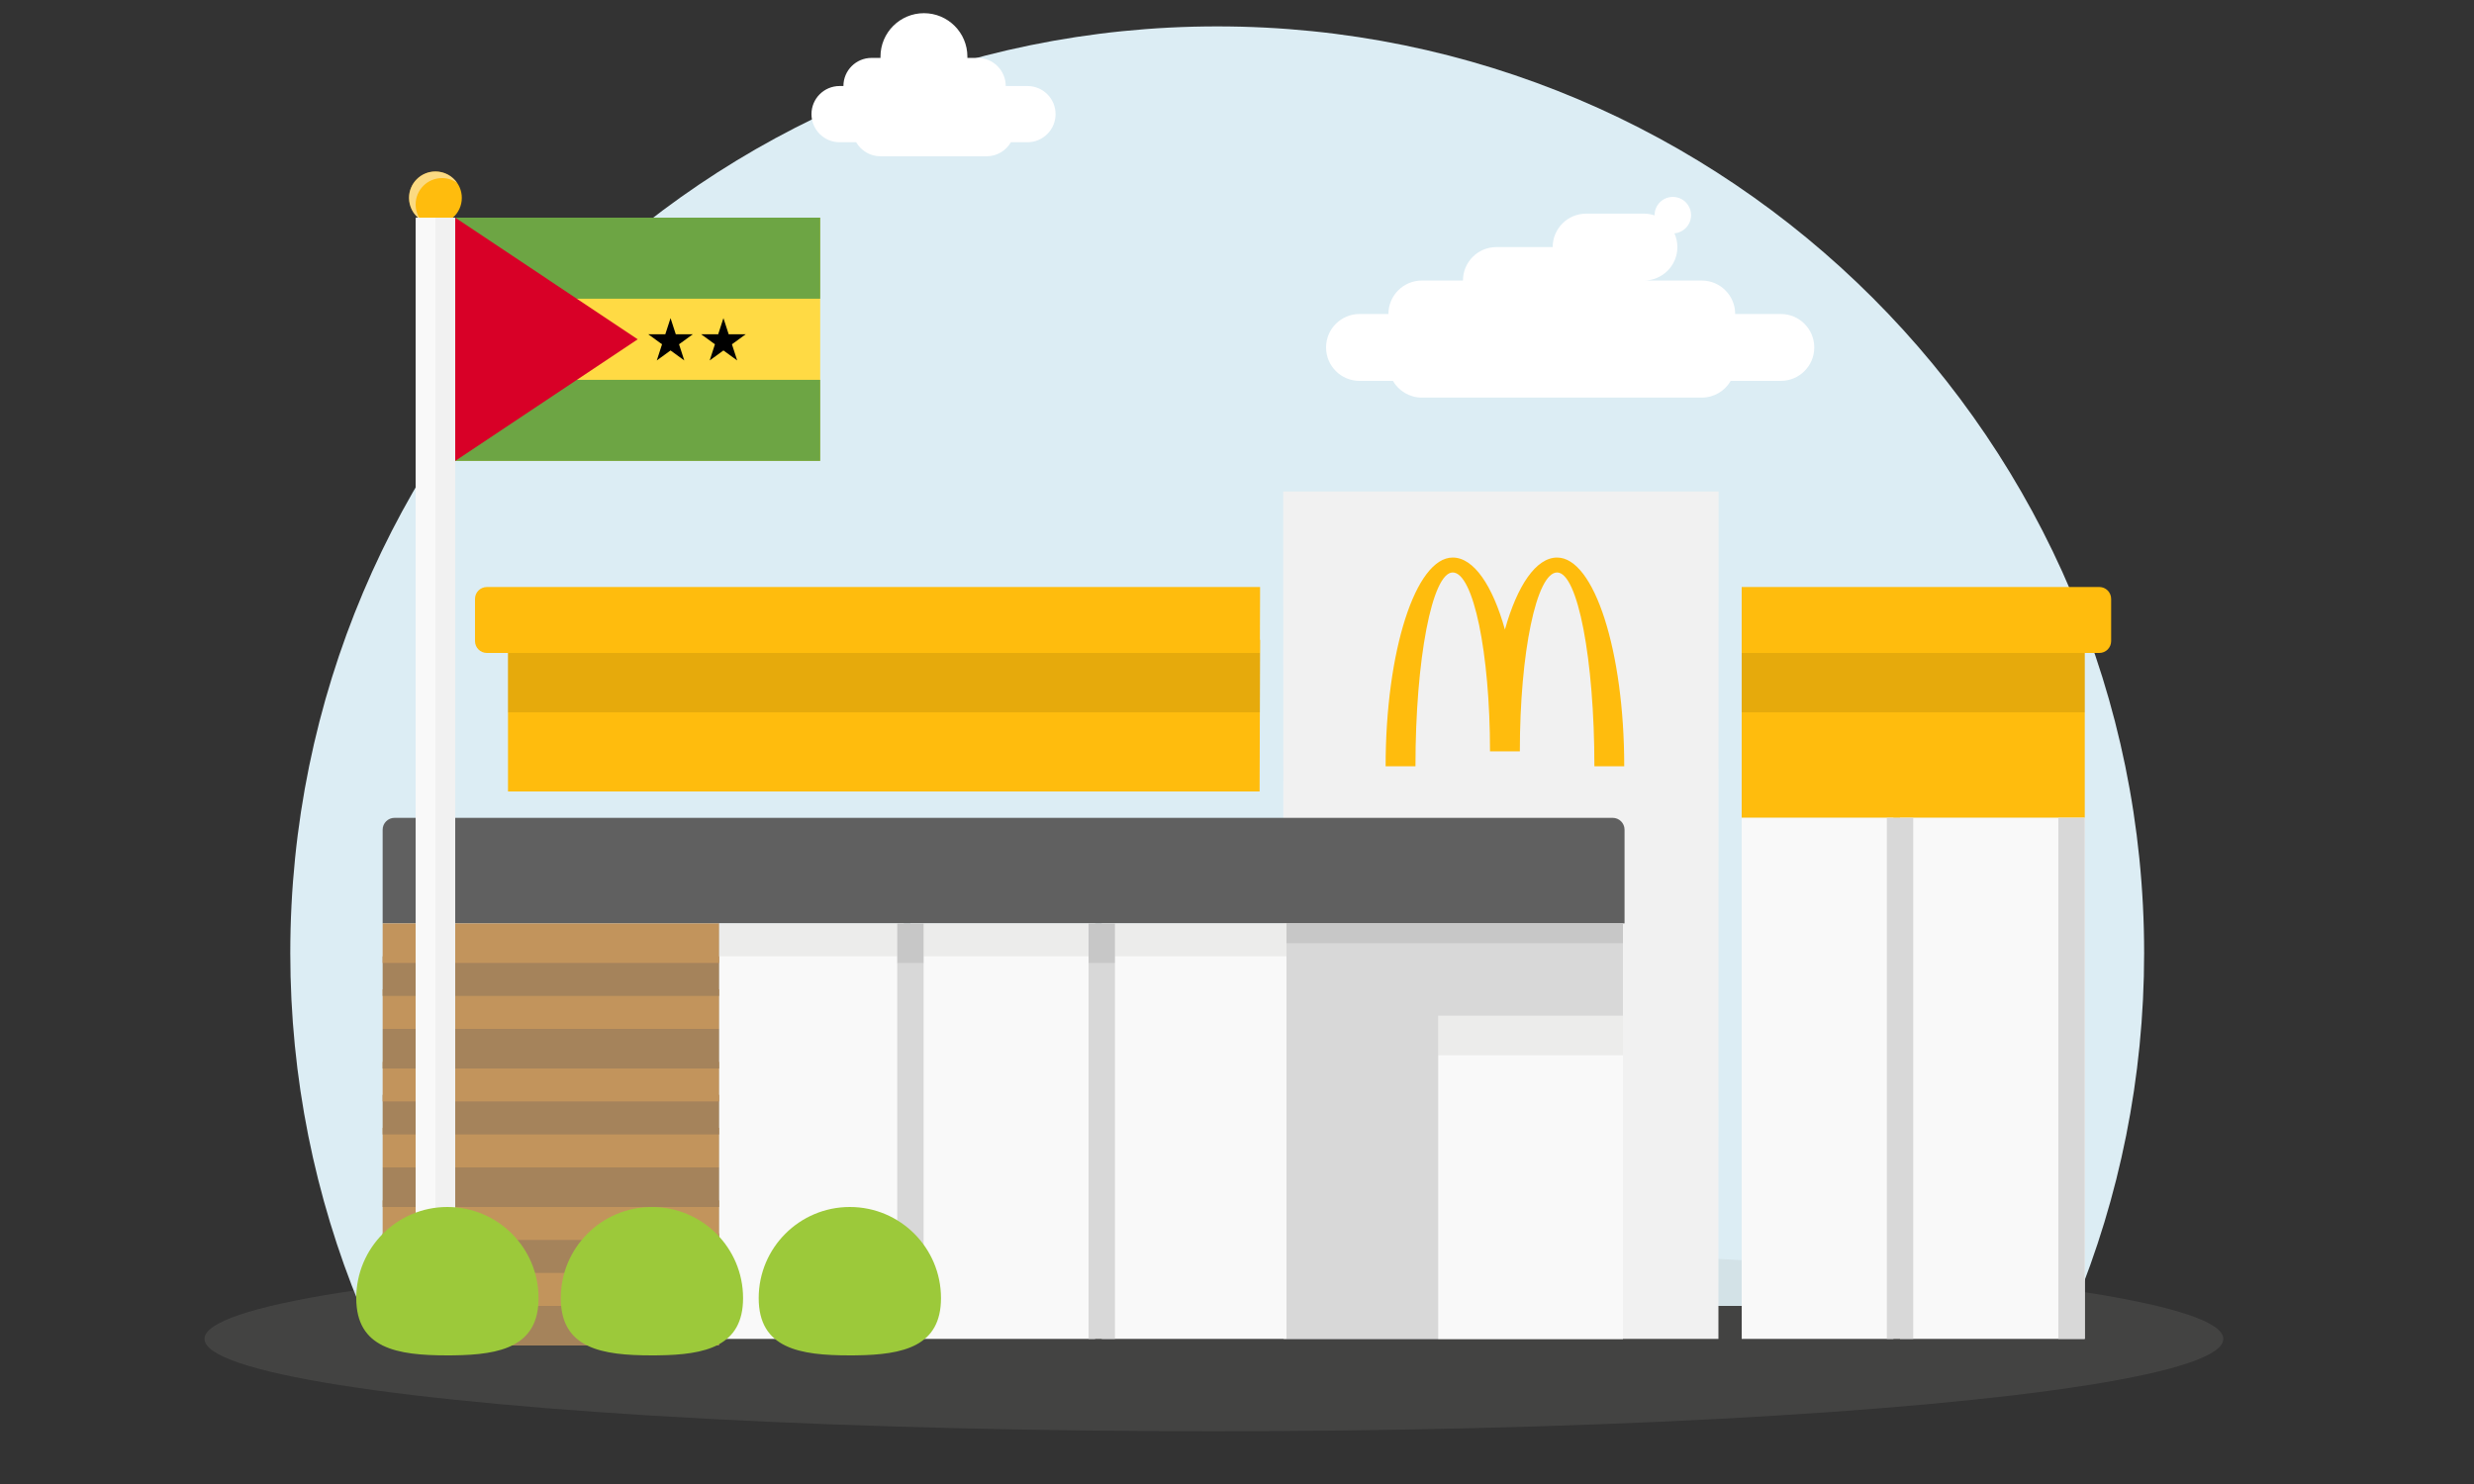 <svg width="375" height="225" viewBox="0 0 375 225" fill="none" xmlns="http://www.w3.org/2000/svg">
<rect x="0" y="0" width="375" height="225" fill="#333333" stroke="none"/>
<g clip-path="url(#clip0_102_69770)">
<path d="M184.5 4C262.096 4 325 66.904 325 144.5C325 163.443 321.249 181.51 314.453 198H54.547C47.751 181.51 44 163.443 44 144.5C44 66.904 106.904 4 184.5 4Z" fill="#DCEDF4"/>
<ellipse cx="184" cy="203" rx="153" ry="14" fill="#A0A09F" fill-opacity="0.15"/>
<path d="M316 97V124H264L264.005 97H316Z" fill="#FFBC0D"/>
<path d="M190.926 120H77V97H191L190.926 120Z" fill="#FFBC0D"/>
<path d="M191 99L190.97 108H77V99H191Z" fill="black" fill-opacity="0.1"/>
<path d="M316 99V108H264L264.002 99H316Z" fill="black" fill-opacity="0.1"/>
<path d="M264 124H287V203H264V124Z" fill="#F9F9F9"/>
<path d="M288 124H316V203H288V124Z" fill="#F9F9F9"/>
<path d="M191 89L190.967 98.999L73.8 99C72.806 99 72 98.194 72 97.2V90.801C72 89.807 72.806 89.001 73.8 89.001L191 89Z" fill="#FFBC0D"/>
<path d="M318.212 89.001C319.2 89.001 320 89.807 320 90.801V97.2C320 98.194 319.2 99 318.212 99L264 98.999L264.002 89L318.212 89.001Z" fill="#FFBC0D"/>
<path d="M260.5 74.523L260.473 202.998H194.569L194.5 74.523L260.5 74.523Z" fill="#F1F1F1"/>
<path d="M59.8 124H244.443C245.437 124 246.243 124.806 246.243 125.8V140H58V125.8C58 124.806 58.806 124 59.8 124Z" fill="#606060"/>
<path d="M195 140H246V203H195V140Z" fill="#D8D8D8"/>
<path d="M109 140H137V203H109V140Z" fill="#F9F9F9"/>
<path d="M138 140H166V203H138V140Z" fill="#F9F9F9"/>
<path d="M167 140H195V203H167V140Z" fill="#F9F9F9"/>
<path d="M218 154H246V203H218V154Z" fill="#F9F9F9"/>
<path d="M58 198H109V204H58V198Z" fill="#A5835B"/>
<path d="M58 192H109V198H58V192Z" fill="#C2945C"/>
<path d="M58 187H109V193H58V187Z" fill="#A5835B"/>
<path d="M58 182H109V188H58V182Z" fill="#C2945C"/>
<path d="M58 177H109V183H58V177Z" fill="#A5835B"/>
<path d="M58 171H109V177H58V171Z" fill="#C2945C"/>
<path d="M58 166H109V172H58V166Z" fill="#A5835B"/>
<path d="M58 161H109V167H58V161Z" fill="#C2945C"/>
<path d="M58 156H109V162H58V156Z" fill="#A5835B"/>
<path d="M58 150H109V156H58V150Z" fill="#C2945C"/>
<path d="M58 145H109V151H58V145Z" fill="#A5835B"/>
<path d="M58 140H109V146H58V140Z" fill="#C2945C"/>
<path d="M136 140H140V203H136V140Z" fill="#D8D8D8"/>
<path d="M286 124H290V203H286V124Z" fill="#D8D8D8"/>
<path d="M312 124H316V203H312V124Z" fill="#D8D8D8"/>
<path d="M165 140H169V203H165V140Z" fill="#D8D8D8"/>
<path d="M218 154H246V160H218V154Z" fill="#A0A09F" fill-opacity="0.15"/>
<path d="M195 140H246V143H195V140Z" fill="#292929" fill-opacity="0.1"/>
<path d="M165 140H169V146H165V140Z" fill="#292929" fill-opacity="0.1"/>
<path d="M136 140H140V146H136V140Z" fill="#292929" fill-opacity="0.1"/>
<path d="M109 140H136V145H109V140Z" fill="#A0A09F" fill-opacity="0.15"/>
<path d="M140 140H165V145H140V140Z" fill="#A0A09F" fill-opacity="0.15"/>
<path d="M169 140H195V145H169V140Z" fill="#A0A09F" fill-opacity="0.15"/>
<path fill-rule="evenodd" clip-rule="evenodd" d="M236.023 86.796C239.143 86.796 241.672 99.953 241.672 116.182H246.195C246.195 98.703 241.64 84.535 236.023 84.535C232.826 84.535 229.975 88.794 228.111 95.452C226.247 88.794 223.396 84.535 220.2 84.535C214.584 84.535 210.027 98.703 210.027 116.182H214.55C214.55 99.953 217.08 86.796 220.2 86.796C223.32 86.796 225.85 98.94 225.85 113.921H230.372C230.372 98.94 232.902 86.796 236.023 86.796Z" fill="#FFBC0D"/>
<rect x="63" y="33" width="6" height="170" fill="#F9F9F9"/>
<rect x="66" y="33" width="3" height="170" fill="#F1F1F1"/>
<path d="M66 26C68.209 26 70 27.791 70 30C70 31.195 69.475 32.267 68.644 33H63.355C62.525 32.267 62 31.195 62 30C62 27.791 63.791 26 66 26Z" fill="#FFBC0D"/>
<path opacity="0.5" d="M66 26C67.36 26 68.561 26.679 69.283 27.716C68.636 27.265 67.849 27 67 27C64.791 27 63 28.791 63 31C63 31.85 63.266 32.637 63.718 33.284C62.68 32.562 62 31.36 62 30C62 27.791 63.791 26 66 26Z" fill="#F9F9F9"/>
<g clip-path="url(#clip1_102_69770)">
<path d="M69 33H124.323V69.881H69V33Z" fill="#FFDA44"/>
<path d="M69 33H124.323V45.294H69V33ZM69 57.587H124.323V69.881H69V57.587Z" fill="#6DA544"/>
<path d="M96.662 51.442L69 69.882V33L96.662 51.442Z" fill="#D80027"/>
<path d="M101.638 48.234L102.434 50.684H105.01L102.926 52.199L103.722 54.649L101.638 53.135L99.554 54.649L100.35 52.199L98.266 50.684H100.842L101.638 48.234ZM109.656 48.234L110.452 50.684H113.028L110.944 52.199L111.74 54.649L109.656 53.135L107.572 54.649L108.368 52.199L106.283 50.684H108.86L109.656 48.234Z" fill="black"/>
</g>
<path d="M67.816 205.5L68.736 205.494C75.937 205.404 81.632 204.137 81.632 196.816C81.632 189.186 75.446 183 67.816 183C60.185 183 54 189.186 54 196.816C54 204.446 60.185 205.5 67.816 205.5Z" fill="#9CC93A"/>
<path d="M98.816 205.5L99.736 205.494C106.937 205.404 112.632 204.137 112.632 196.816C112.632 189.186 106.446 183 98.816 183C91.186 183 85 189.186 85 196.816C85 204.446 91.186 205.5 98.816 205.5Z" fill="#9CC93A"/>
<path d="M128.816 205.5L129.736 205.494C136.937 205.404 142.632 204.137 142.632 196.816C142.632 189.186 136.446 183 128.816 183C121.186 183 115 189.186 115 196.816C115 204.446 121.186 205.5 128.816 205.5Z" fill="#9CC93A"/>
<path d="M253.561 29.855C255.088 29.855 256.327 31.094 256.327 32.622C256.327 34.069 255.217 35.254 253.802 35.376C254.09 36.013 254.252 36.719 254.252 37.463C254.252 40.264 251.982 42.534 249.181 42.534H257.94C260.741 42.534 263.013 44.806 263.013 47.606H269.929C272.729 47.607 275 49.877 275 52.678C275 55.479 272.73 57.75 269.929 57.75H262.332C261.455 59.265 259.817 60.285 257.94 60.285H215.523C213.647 60.285 212.009 59.265 211.132 57.75H206.071C203.27 57.75 201 55.479 201 52.678C201 49.877 203.271 47.607 206.071 47.606H210.452C210.452 44.806 212.722 42.534 215.523 42.534H221.748C221.748 39.733 224.018 37.463 226.819 37.463H235.349C235.349 34.662 237.62 32.392 240.421 32.392H249.181C249.746 32.392 250.288 32.485 250.796 32.655C250.796 32.644 250.795 32.633 250.795 32.622C250.795 31.094 252.033 29.856 253.561 29.855Z" fill="white"/>
<path d="M140.047 2C143.684 2 146.634 4.949 146.634 8.586C146.634 8.651 146.631 8.716 146.629 8.78H148.184C150.537 8.78 152.445 10.688 152.445 13.042H155.738C158.092 13.042 160 14.95 160 17.304C160 19.657 158.092 21.565 155.738 21.565H153.229C152.493 22.839 151.116 23.696 149.539 23.696H133.461C131.884 23.696 130.507 22.839 129.771 21.565H127.262C124.908 21.565 123 19.657 123 17.304C123 14.95 124.908 13.042 127.262 13.042H127.843C127.843 10.688 129.751 8.78 132.104 8.78H133.466C133.464 8.716 133.461 8.651 133.461 8.586C133.461 4.949 136.41 2 140.047 2Z" fill="white"/>
</g>
<defs>
<clipPath id="clip0_102_69770">
<rect width="375" height="225" fill="white"/>
</clipPath>
<clipPath id="clip1_102_69770">
<rect width="55.323" height="36.882" fill="white" transform="translate(69 33)"/>
</clipPath>
</defs>
</svg>
